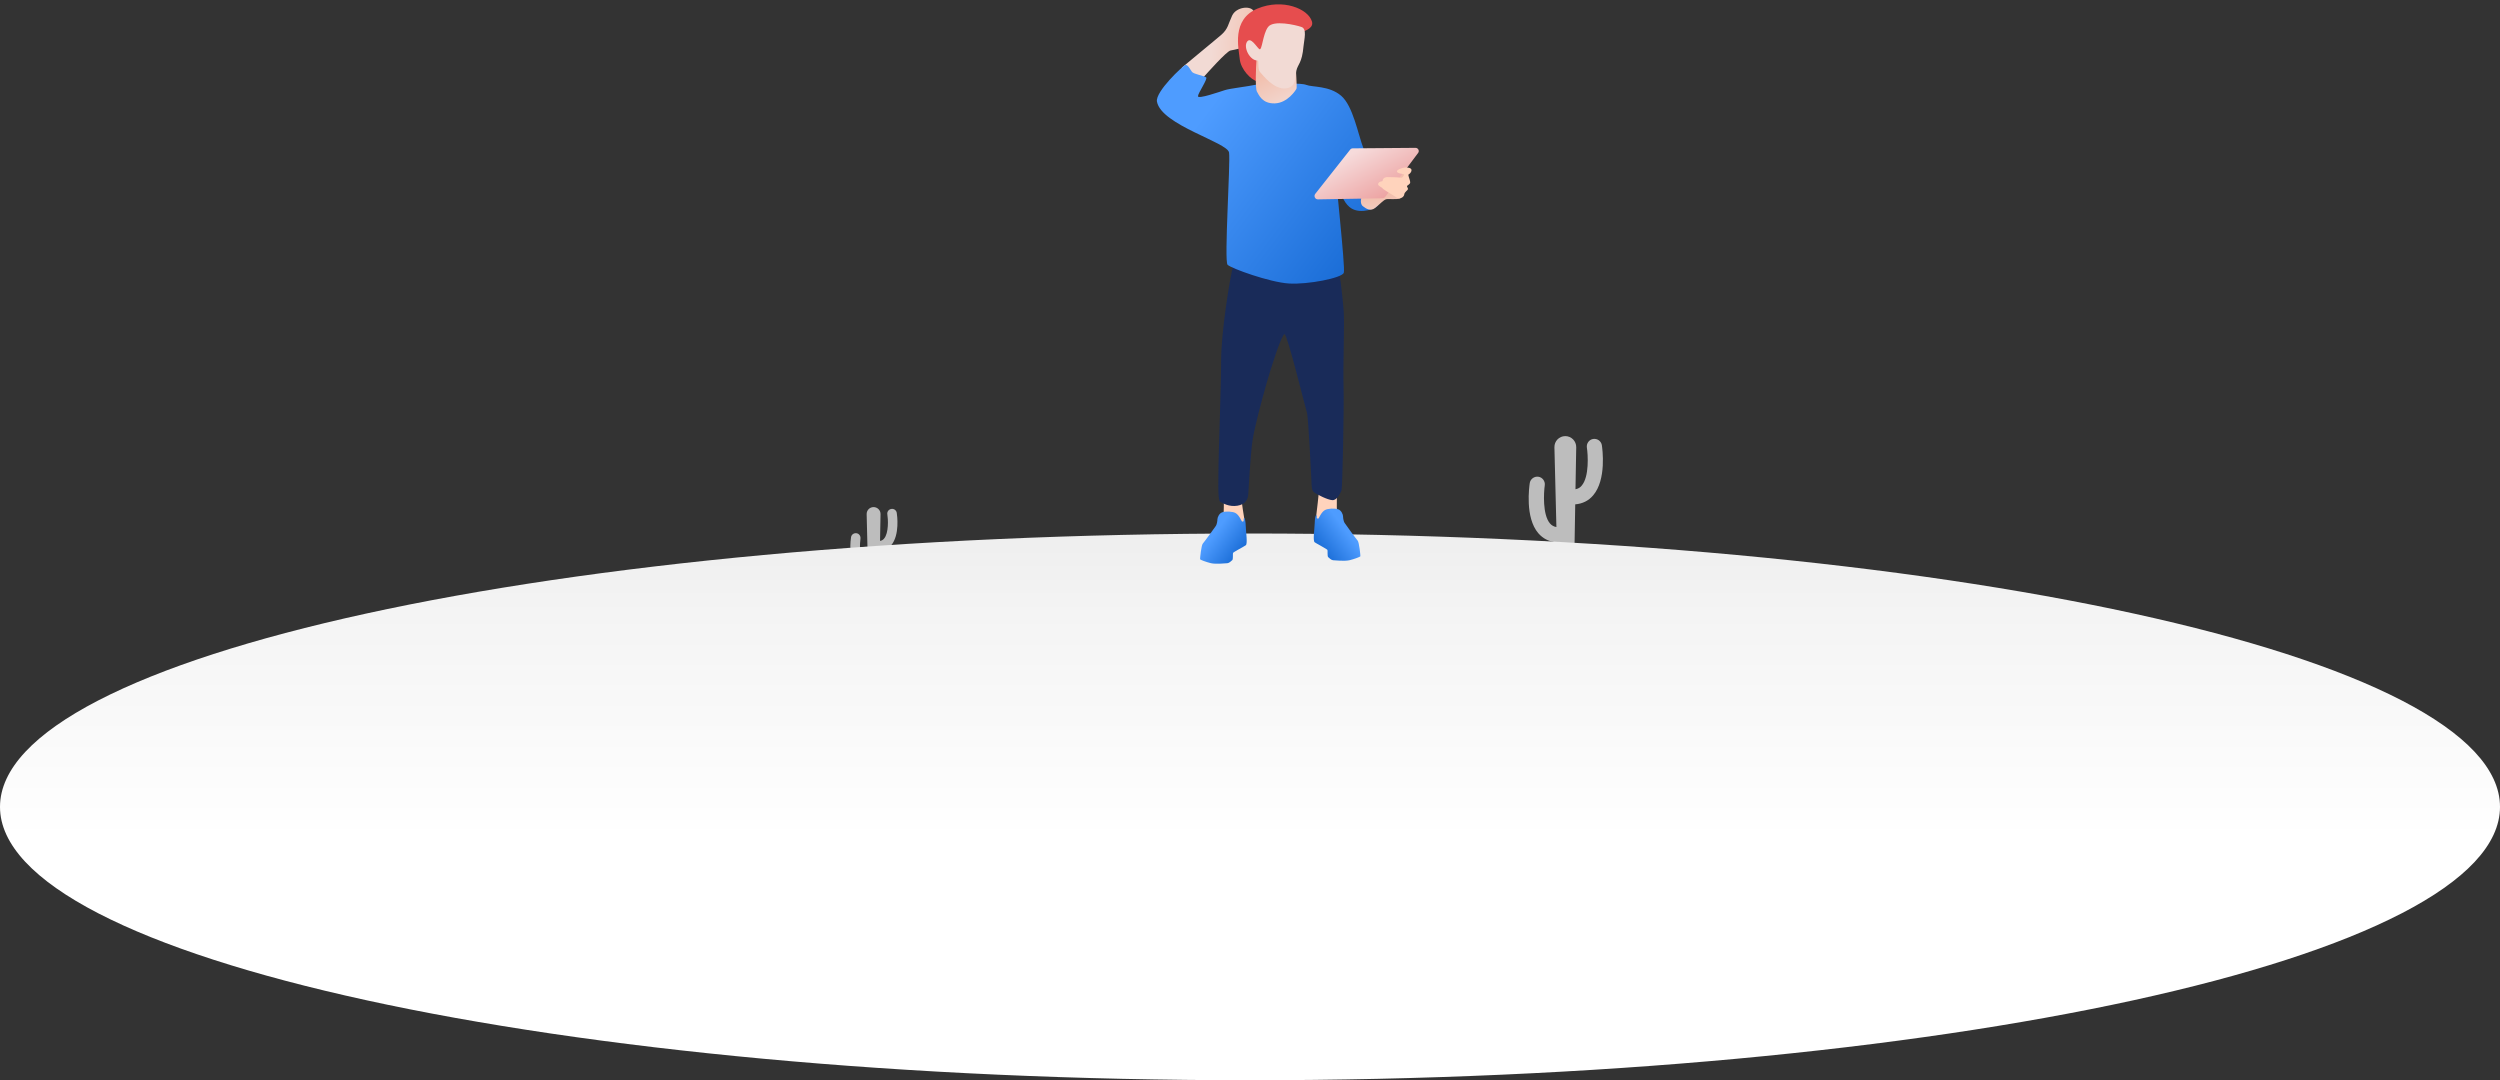 <svg width="567" height="245" viewBox="0 0 567 245" fill="none" xmlns="http://www.w3.org/2000/svg">
<rect x="0" y="0" width="567" height="245" fill="#333333" stroke="none"/>
<path d="M363.304 100.988C363.164 100.061 362.293 99.415 361.337 99.555C360.41 99.696 359.764 100.567 359.904 101.522C360.157 103.123 360.466 108.124 358.724 110.147C358.359 110.596 357.909 110.849 357.319 110.962L357.488 101.438C357.516 100.061 356.392 98.909 355.015 98.909C353.61 98.909 352.514 100.061 352.542 101.438L352.992 119.531C352.402 119.446 351.924 119.165 351.531 118.716C349.816 116.693 350.126 111.692 350.35 110.091C350.491 109.164 349.845 108.265 348.917 108.124C347.99 107.984 347.091 108.63 346.95 109.557C346.838 110.344 345.826 117.367 348.889 120.935C349.957 122.171 351.362 122.874 353.048 122.986L353.245 130.853H356.982L357.263 114.389C358.893 114.249 360.298 113.574 361.309 112.366C364.4 108.77 363.417 101.775 363.304 100.988Z" fill="#BDBDBD"/>
<path d="M203.386 116.328C203.302 115.738 202.74 115.317 202.15 115.429C201.56 115.514 201.138 116.075 201.251 116.665C201.419 117.677 201.616 120.88 200.492 122.172C200.267 122.453 199.958 122.621 199.593 122.678L199.705 116.609C199.733 115.738 199.003 115.008 198.132 115.008C197.232 115.008 196.53 115.738 196.558 116.637L196.839 128.184C196.474 128.128 196.165 127.959 195.912 127.678C194.816 126.386 195.012 123.211 195.153 122.172C195.237 121.582 194.844 121.02 194.254 120.936C193.664 120.851 193.102 121.245 193.017 121.835C192.933 122.34 192.315 126.807 194.254 129.083C194.928 129.87 195.827 130.319 196.895 130.375L197.008 135.404H199.396L199.565 124.925C200.604 124.841 201.504 124.391 202.15 123.633C204.089 121.301 203.471 116.806 203.386 116.328Z" fill="#BDBDBD"/>
<path d="M283.5 245C440.073 245 567 217.242 567 183C567 148.758 440.073 121 283.5 121C126.927 121 0 148.758 0 183C0 217.242 126.927 245 283.5 245Z" fill="url(#paint0_linear_834_40)"/>
<path d="M303.226 111.298C303.226 111.298 303.142 115.512 303.226 115.934C303.283 116.355 301.569 118.827 300.866 118.715C300.164 118.603 298.759 118.378 298.562 118.125C298.365 117.9 298.449 117.338 298.534 116.833C298.618 116.327 299.124 111.748 299.124 111.523C299.124 111.298 302.44 110.652 303.226 111.298Z" fill="#FFD3BC"/>
<path d="M300.501 115.682C299.63 116.159 299.124 117.592 299.012 117.62C298.899 117.648 298.646 117.592 298.646 117.451C298.646 117.311 298.674 116.833 298.534 116.833C298.365 116.833 298.197 117.62 298.169 118.772C298.141 119.924 297.719 122.649 298.169 122.986C298.45 123.211 300.979 124.531 301.063 124.728C301.147 124.896 301.007 126.161 301.232 126.357C301.456 126.554 301.934 127.032 302.327 127.06C302.721 127.088 304.997 127.313 306.065 127.06C307.133 126.807 308.481 126.301 308.538 126.161C308.566 126.02 308.257 122.986 307.919 122.621C307.582 122.256 305.137 118.884 304.941 118.575C304.744 118.266 304.604 117.536 304.604 117.114C304.604 116.693 304.21 115.738 303.508 115.513C302.693 115.232 301.147 115.316 300.501 115.682Z" fill="url(#paint1_linear_834_40)"/>
<path d="M277.571 113.714C277.571 113.714 277.571 116.158 277.487 116.58C277.431 117.001 279.145 119.474 279.847 119.361C280.55 119.249 281.955 119.024 282.151 118.771C282.348 118.546 282.264 117.985 282.179 117.479C282.095 116.973 281.646 114.164 281.646 113.911C281.674 113.714 278.358 113.096 277.571 113.714Z" fill="#FFD3BC"/>
<path d="M279.819 59.661C278.836 63.285 276.953 75.647 276.953 81.687C276.953 87.699 276.363 103.039 276.363 105.371C276.363 107.702 276.11 113.49 276.728 113.799C277.318 114.108 278.723 115.007 280.634 114.698C282.545 114.389 283.051 113.181 283.107 112.085C283.163 110.989 283.613 103.039 284.062 99.976C284.512 96.914 286.113 91.014 287.181 87.193C288.249 83.401 290.694 75.759 291.34 75.787C291.986 75.815 296.061 92.559 296.398 93.515C296.735 94.47 297.382 107.955 297.438 109.079C297.466 110.203 297.438 111.298 298.14 111.748C298.843 112.198 301.035 113.349 302.159 113.434C303.283 113.518 304.041 111.72 304.266 111.158C304.463 110.624 304.856 92.588 304.716 87.643C304.575 82.698 304.969 73.483 304.744 70.477C304.519 67.471 303.788 61.038 303.311 59.661C302.805 58.312 279.819 59.661 279.819 59.661Z" fill="#192B59"/>
<path d="M272.822 17.659C273.778 16.592 278.189 11.619 279.089 11.45C279.96 11.282 282.095 10.889 282.573 10.383C283.051 9.877 285.074 3.556 284.259 2.404C283.472 1.252 280.381 1.589 279.454 3.528C278.527 5.495 278.555 6.506 277.037 7.854C275.492 9.203 268.776 14.681 268.158 15.243C267.54 15.805 268.776 18.502 269.759 18.952C270.715 19.457 272.822 17.659 272.822 17.659Z" fill="url(#paint2_linear_834_40)"/>
<path d="M285.046 19.177C282.77 19.654 279.032 20.048 277.796 20.441C276.559 20.834 271.67 22.548 271.698 21.818C271.726 21.087 273.974 17.884 273.553 17.547C273.159 17.21 270.743 16.817 270.349 16.311C269.956 15.805 269.394 14.597 268.86 14.738C268.326 14.878 261.976 20.806 262.397 23.054C263.409 28.392 278.414 32.269 278.751 34.601C279.089 36.932 277.599 59.239 278.414 60.054C279.229 60.869 287.94 64.016 292.296 64.296C296.679 64.577 304.351 63.032 304.772 61.88C305.194 60.728 302.636 38.562 302.946 38.562C303.255 38.562 303.339 45.529 306.655 47.355C308.847 48.535 311.881 47.327 312.471 46.653C313.062 46.007 310.392 36.708 309.212 33.589C308.004 30.471 306.88 24.009 304.154 21.705C301.456 19.401 297.606 19.795 296.286 19.261C294.965 18.727 290.553 19.121 289.429 18.98C288.333 18.924 285.046 19.177 285.046 19.177Z" fill="url(#paint3_linear_834_40)"/>
<path d="M313.314 42.495C313.314 42.495 309.408 43.675 309.099 44.069C308.79 44.462 308.256 46.091 309.099 46.766C309.942 47.44 310.87 47.946 311.881 47.159C312.893 46.372 313.792 45.333 314.382 45.192C314.972 45.052 316.686 45.305 317.417 45.024C318.147 44.743 319.524 39.236 318.962 38.899C318.4 38.59 313.314 42.495 313.314 42.495Z" fill="url(#paint4_linear_834_40)"/>
<path d="M285.074 18.418C283.809 18.165 281.393 15.777 281.168 13.361C280.943 11.001 279.229 4.399 285.242 1.927C290.891 -0.405 296.707 1.983 297.55 4.876C298.337 7.545 291.705 7.686 289.261 9.428C286.816 11.17 286.676 12.322 286.057 12.069C285.439 11.76 285.074 18.418 285.074 18.418Z" fill="#E64D4E"/>
<path d="M284.962 13.726C284.877 14.794 284.625 20.019 285.074 20.778C285.496 21.48 286.226 23.531 289.121 23.447C292.015 23.362 293.869 20.469 294.038 20.131C294.207 19.794 293.869 15.608 293.869 14.934C293.869 14.232 289.992 12.574 288.418 12.63C286.844 12.658 285.046 12.715 284.962 13.726Z" fill="url(#paint5_linear_834_40)"/>
<path d="M285.242 13.727C285.58 13.727 285.186 15.693 285.776 16.34C286.366 16.986 288.923 20.385 291.649 20.048C294.01 19.767 293.672 17.744 294.01 16.059C294.319 14.541 295.302 14.401 295.639 10.468C295.78 8.951 296.482 6.535 295.162 6.113C293.841 5.664 288.839 4.484 287.603 6.113C286.366 7.743 286.254 11.62 285.608 11.142C284.961 10.636 283.613 8.192 282.798 9.513C281.983 10.833 283.5 13.783 285.242 13.727Z" fill="#F2DAD4"/>
<path d="M306.205 33.954L298.309 43.955C297.887 44.489 298.281 45.248 298.927 45.219L313.539 44.967C313.792 44.967 314.017 44.854 314.157 44.658L321.632 34.684C321.997 34.206 321.632 33.532 321.042 33.532L306.795 33.645C306.57 33.645 306.345 33.757 306.205 33.954Z" fill="url(#paint6_linear_834_40)"/>
<path d="M318.71 37.972C317.951 38.056 316.827 38.477 316.827 38.871C316.827 39.264 317.726 39.377 317.979 39.433C318.232 39.461 318.541 39.545 318.457 39.657C318.372 39.77 318.176 40.388 317.67 40.304C317.164 40.191 315 40.163 314.579 40.163C314.157 40.163 313.68 40.444 313.623 40.753C313.595 41.062 313.511 41.118 313.258 41.147C313.005 41.175 312.556 41.399 312.556 41.793C312.556 42.186 313.539 42.551 313.539 42.692C313.539 42.832 315.478 44.012 315.871 44.237C316.265 44.462 316.967 45.023 317.361 45.023C317.754 45.023 318.429 44.63 318.485 44.096C318.541 43.535 319.328 43.141 319.328 42.86C319.328 42.579 319.075 42.383 319.103 42.214C319.131 42.045 319.834 41.793 319.834 41.371C319.834 40.95 319.553 40.36 319.524 40.163C319.496 39.995 319.328 39.601 319.496 39.545C319.665 39.489 320.227 38.983 320.115 38.477C320.058 38.056 319.075 37.944 318.71 37.972Z" fill="#FFD3BC"/>
<path d="M280.212 116.355C281.083 116.833 281.589 118.266 281.702 118.294C281.814 118.322 282.067 118.266 282.067 118.125C282.067 117.985 282.039 117.507 282.179 117.507C282.348 117.507 282.516 118.294 282.545 119.446C282.573 120.598 282.994 123.323 282.545 123.66C282.264 123.885 279.735 125.205 279.65 125.402C279.566 125.57 279.706 126.835 279.482 127.031C279.257 127.228 278.779 127.705 278.386 127.734C277.992 127.762 275.716 127.986 274.648 127.734C273.581 127.481 272.232 126.975 272.176 126.835C272.148 126.694 272.457 123.66 272.794 123.295C273.131 122.929 275.576 119.558 275.772 119.249C275.969 118.94 276.11 118.21 276.11 117.788C276.11 117.367 276.503 116.412 277.206 116.187C278.02 115.906 279.566 115.99 280.212 116.355Z" fill="url(#paint7_linear_834_40)"/>
<defs>
<linearGradient id="paint0_linear_834_40" x1="283.503" y1="92.891" x2="283.503" y2="190.245" gradientUnits="userSpaceOnUse">
<stop stop-color="#E5E5E5"/>
<stop offset="0.476" stop-color="#F4F4F4"/>
<stop offset="1" stop-color="white"/>
</linearGradient>
<linearGradient id="paint1_linear_834_40" x1="305.181" y1="120.197" x2="298.791" y2="125.042" gradientUnits="userSpaceOnUse">
<stop stop-color="#4E9CFF"/>
<stop offset="0.984" stop-color="#176AD4"/>
</linearGradient>
<linearGradient id="paint2_linear_834_40" x1="286.977" y1="11.586" x2="274.889" y2="10.237" gradientUnits="userSpaceOnUse">
<stop stop-color="#F2BFAD"/>
<stop offset="1" stop-color="#F2DAD4"/>
</linearGradient>
<linearGradient id="paint3_linear_834_40" x1="272.517" y1="26.692" x2="313.71" y2="57.925" gradientUnits="userSpaceOnUse">
<stop stop-color="#4E9CFF"/>
<stop offset="0.984" stop-color="#176AD4"/>
</linearGradient>
<linearGradient id="paint4_linear_834_40" x1="313.974" y1="44.296" x2="314.589" y2="54.721" gradientUnits="userSpaceOnUse">
<stop stop-color="#F2BFAD"/>
<stop offset="0.704" stop-color="#F2DAD4"/>
</linearGradient>
<linearGradient id="paint5_linear_834_40" x1="288.545" y1="15.924" x2="292.541" y2="24.27" gradientUnits="userSpaceOnUse">
<stop stop-color="#F2BFAD"/>
<stop offset="1" stop-color="#F2DAD4"/>
</linearGradient>
<linearGradient id="paint6_linear_834_40" x1="307.269" y1="34.407" x2="314.225" y2="47.207" gradientUnits="userSpaceOnUse">
<stop stop-color="#F6DBDB"/>
<stop offset="1" stop-color="#EB9A99"/>
</linearGradient>
<linearGradient id="paint7_linear_834_40" x1="275.532" y1="120.872" x2="281.923" y2="125.717" gradientUnits="userSpaceOnUse">
<stop stop-color="#4E9CFF"/>
<stop offset="0.984" stop-color="#176AD4"/>
</linearGradient>
</defs>
</svg>
